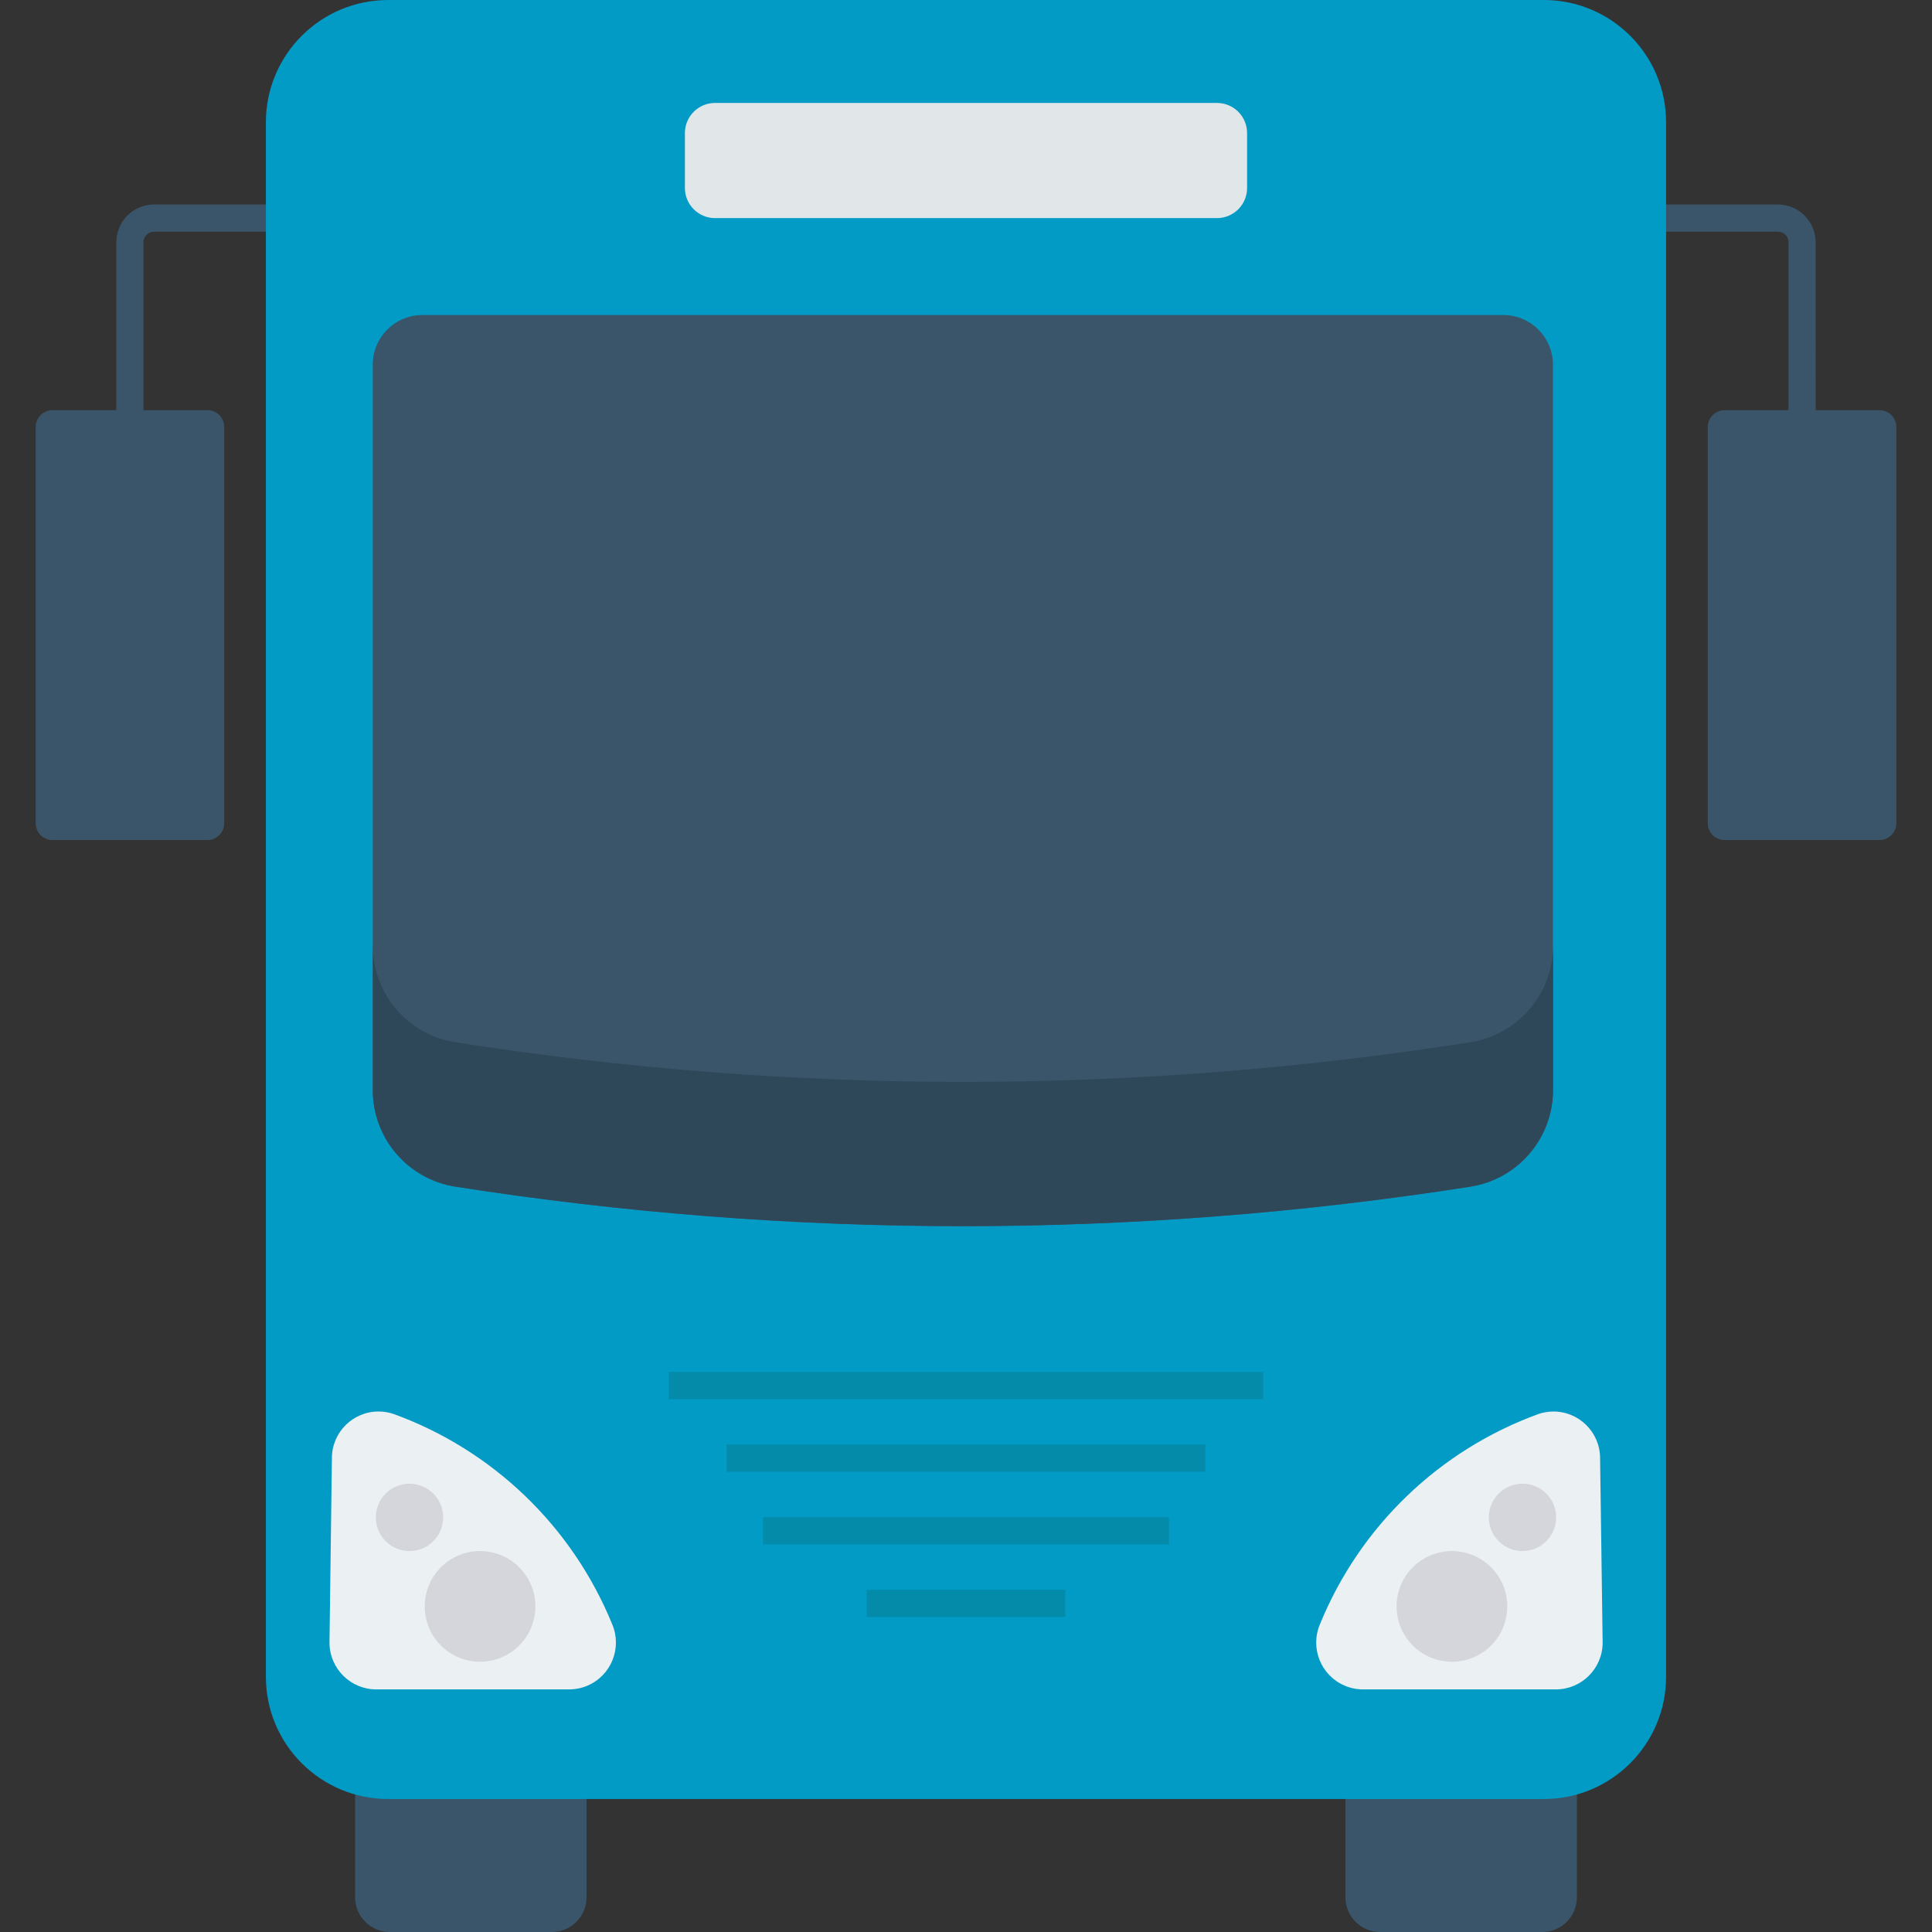 <svg id="Capa_1" enable-background="new 0 0 362.146 362.146" height="512" viewBox="0 0 362.146 362.146" width="512" xmlns="http://www.w3.org/2000/svg"><rect x="0" y="0" width="362.146" height="362.146" fill="#333333" stroke="none"/><g><g fill="#3a556a"><path d="m258.706 306.479h30.371c3.592 0 6.505 2.912 6.505 6.505v42.658c0 3.592-2.912 6.505-6.505 6.505h-30.371c-3.592 0-6.505-2.912-6.505-6.505v-42.658c.001-3.593 2.913-6.505 6.505-6.505z"/><path d="m73.068 306.479h30.371c3.592 0 6.505 2.912 6.505 6.505v42.658c0 3.592-2.912 6.505-6.505 6.505h-30.371c-3.592 0-6.505-2.912-6.505-6.505v-42.658c.001-3.593 2.913-6.505 6.505-6.505z"/><path d="m340.347 110.527h-5.095v-65.119c0-1.093-.886-1.979-1.979-1.979h-41.748v-5.1h41.733c3.906.005 7.071 3.172 7.073 7.078z"/><path d="m323.287 76.877h28.996c1.754 0 3.176 1.422 3.176 3.176v74.236c0 1.754-1.422 3.176-3.176 3.176h-28.996c-1.754 0-3.176-1.422-3.176-3.176v-74.237c0-1.753 1.422-3.175 3.176-3.175z"/><path d="m21.799 110.527h5.095v-65.119c0-1.093.886-1.979 1.979-1.979h41.747v-5.1h-41.733c-3.906.005-7.071 3.172-7.073 7.078z"/><path d="m9.863 76.877h28.996c1.754 0 3.176 1.422 3.176 3.176v74.236c0 1.754-1.422 3.176-3.176 3.176h-28.996c-1.754 0-3.176-1.422-3.176-3.176v-74.237c.001-1.753 1.422-3.175 3.176-3.175z"/></g><path d="m72.766 0h216.608c12.662 0 22.927 10.265 22.927 22.927v291.368c0 12.662-10.265 22.927-22.927 22.927h-216.608c-12.662 0-22.927-10.265-22.927-22.927v-291.368c.001-12.662 10.265-22.927 22.927-22.927z" fill="#029bc5"/><path d="m281.796 59.05h-202.619c-5.14.003-9.306 4.169-9.309 9.309v136.026c.028 9.045 6.648 16.717 15.591 18.069 62.963 9.863 127.078 9.863 190.041 0 8.943-1.352 15.563-9.025 15.591-18.069v-136.026c-.003-5.134-4.16-9.298-9.295-9.309z" fill="#3a556a"/><path d="m291.115 177.328v27.072c-.044 9.035-6.662 16.692-15.596 18.044-62.963 9.838-127.072 9.838-190.036 0-8.942-1.337-15.568-9.003-15.596-18.044v-27.072c.025 9.043 6.652 16.712 15.596 18.049 62.959 9.888 127.076 9.888 190.036 0 8.935-1.354 15.552-9.012 15.596-18.049z" fill="#2f4859"/><path d="m134.033 19.296h94.08c3.12 0 5.649 2.529 5.649 5.649v10.289c0 3.12-2.529 5.649-5.649 5.649h-94.08c-3.12 0-5.649-2.529-5.649-5.649v-10.289c0-3.12 2.529-5.649 5.649-5.649z" fill="#e1e6e9"/><path d="m125.352 257.158h111.442v5.105h-111.442z" fill="#048baa"/><path d="m136.214 270.771h89.723v5.105h-89.723z" fill="#048baa"/><path d="m143.025 284.383h76.09v5.105h-76.09z" fill="#048baa"/><path d="m162.459 298.001h37.222v5.105h-37.222z" fill="#048baa"/><path d="m299.93 273.259c-.04-4.83-3.988-8.713-8.817-8.673-.919.008-1.831.16-2.703.452-18.613 6.76-33.5 21.075-40.986 39.408-1.904 4.46.167 9.618 4.627 11.522 1.097.468 2.278.708 3.47.705h36.109c4.849 0 8.78-3.93 8.781-8.779 0-.042 0-.083-.001-.125z" fill="#ebf0f3"/><circle cx="272.161" cy="301.112" fill="#d5d6db" r="10.373"/><circle cx="285.387" cy="284.428" fill="#d5d6db" r="6.312"/><path d="m62.216 273.259c.035-4.83 3.979-8.716 8.809-8.681.931.007 1.854.162 2.736.46 18.613 6.76 33.5 21.075 40.986 39.408 1.904 4.46-.167 9.618-4.627 11.522-1.097.468-2.278.708-3.47.705h-36.109c-4.849 0-8.78-3.93-8.781-8.779 0-.042 0-.083.001-.125z" fill="#ebf0f3"/><circle cx="89.985" cy="301.112" fill="#d5d6db" r="10.373"/><circle cx="76.758" cy="284.428" fill="#d5d6db" r="6.312"/></g></svg>